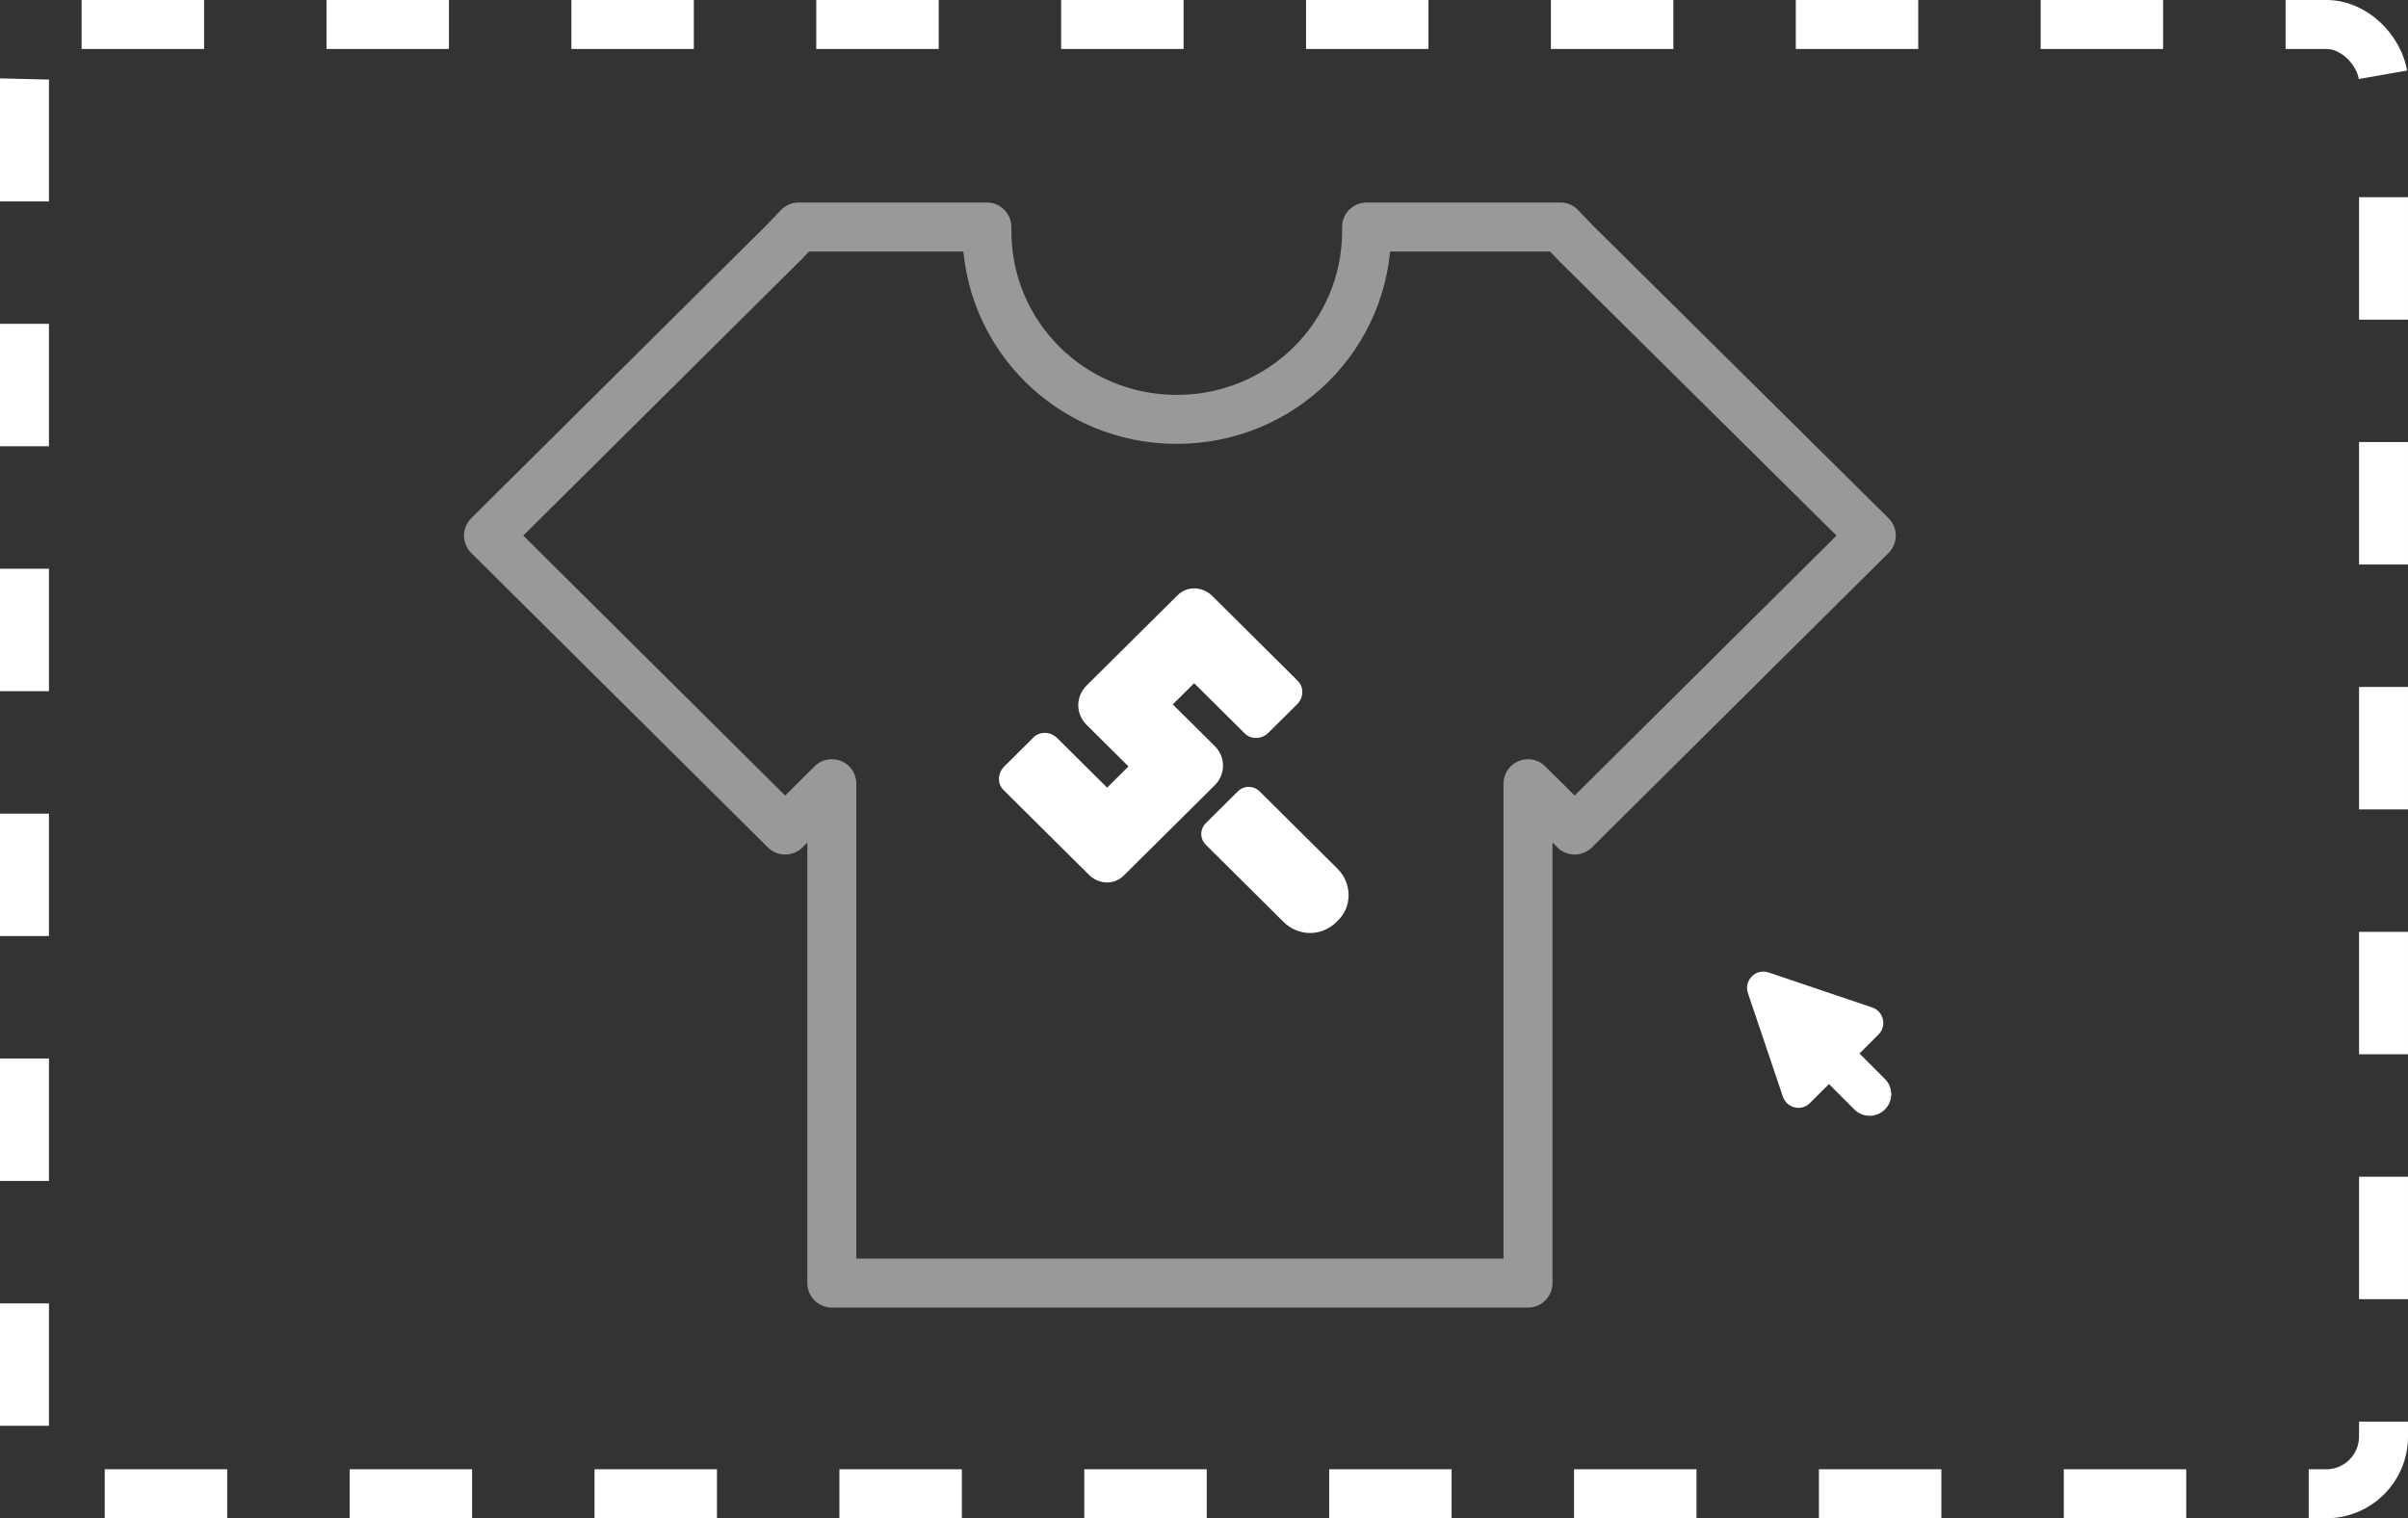 <svg width="295" height="186" viewBox="0 0 295 186" fill="none" xmlns="http://www.w3.org/2000/svg">
<rect x="0" y="0" width="295" height="186" fill="#333333" stroke="none"/>
<g clip-path="url(#clip0)">
<path d="M157.244 112.941L147.747 103.514C146.971 102.745 146.971 101.59 147.747 100.821L151.623 96.973C152.398 96.204 153.561 96.204 154.337 96.973L163.834 106.4C165.676 108.228 165.676 111.114 163.834 112.845C161.993 114.769 159.085 114.769 157.244 112.941Z" fill="white"/>
<path d="M155.403 89.758L158.892 86.296C159.764 85.43 159.764 84.083 158.892 83.314L148.522 73.021C147.262 71.77 145.324 71.77 144.161 73.021L142.029 75.137L139.8 77.35L137.183 79.947L133.888 83.217L133.113 83.987C131.756 85.334 131.756 87.45 133.113 88.797L138.249 93.895L135.632 96.492L129.527 90.432C128.655 89.566 127.298 89.566 126.522 90.432L123.034 93.895C122.161 94.761 122.161 96.107 123.034 96.877L133.403 107.17C134.663 108.42 136.602 108.42 137.764 107.17L139.024 105.919L142.126 102.841L144.742 100.244L147.456 97.55L148.813 96.204C150.169 94.857 150.169 92.74 148.813 91.394L143.676 86.296L146.293 83.698L152.398 89.758C153.174 90.624 154.531 90.624 155.403 89.758Z" fill="white"/>
<path d="M193.005 29.734L191.164 27.81H185.349H167.42C167.42 28.002 167.42 28.098 167.42 28.291C167.42 41.084 157.05 51.377 144.161 51.377C131.271 51.377 120.901 41.084 120.901 28.291C120.901 28.098 120.901 28.002 120.901 27.81H103.651H97.836L95.995 29.734L59.846 65.614L96.188 101.687L101.906 96.011V157.19H187.191V96.011L192.909 101.687L229.251 65.614L193.005 29.734Z" stroke="white" stroke-opacity="0.5" stroke-width="6" stroke-miterlimit="10" stroke-linejoin="round"/>
<path fill-rule="evenodd" clip-rule="evenodd" d="M216.671 119.136C215.102 118.606 213.606 120.102 214.136 121.671L218.423 134.359C218.898 135.764 220.684 136.182 221.732 135.133L224.063 132.803L227.179 135.92C228.212 136.952 229.887 136.952 230.92 135.92C231.952 134.887 231.952 133.212 230.92 132.179L227.803 129.063L230.133 126.732C231.182 125.683 230.764 123.898 229.359 123.423L216.671 119.136Z" fill="white"/>
</g>
<rect x="3" y="3" width="289" height="180" rx="7" stroke="white" stroke-width="6" stroke-dasharray="15 15"/>
<defs>
<clipPath id="clip0">
<rect x="55" y="23" width="179" height="139" fill="white"/>
</clipPath>
</defs>
</svg>

